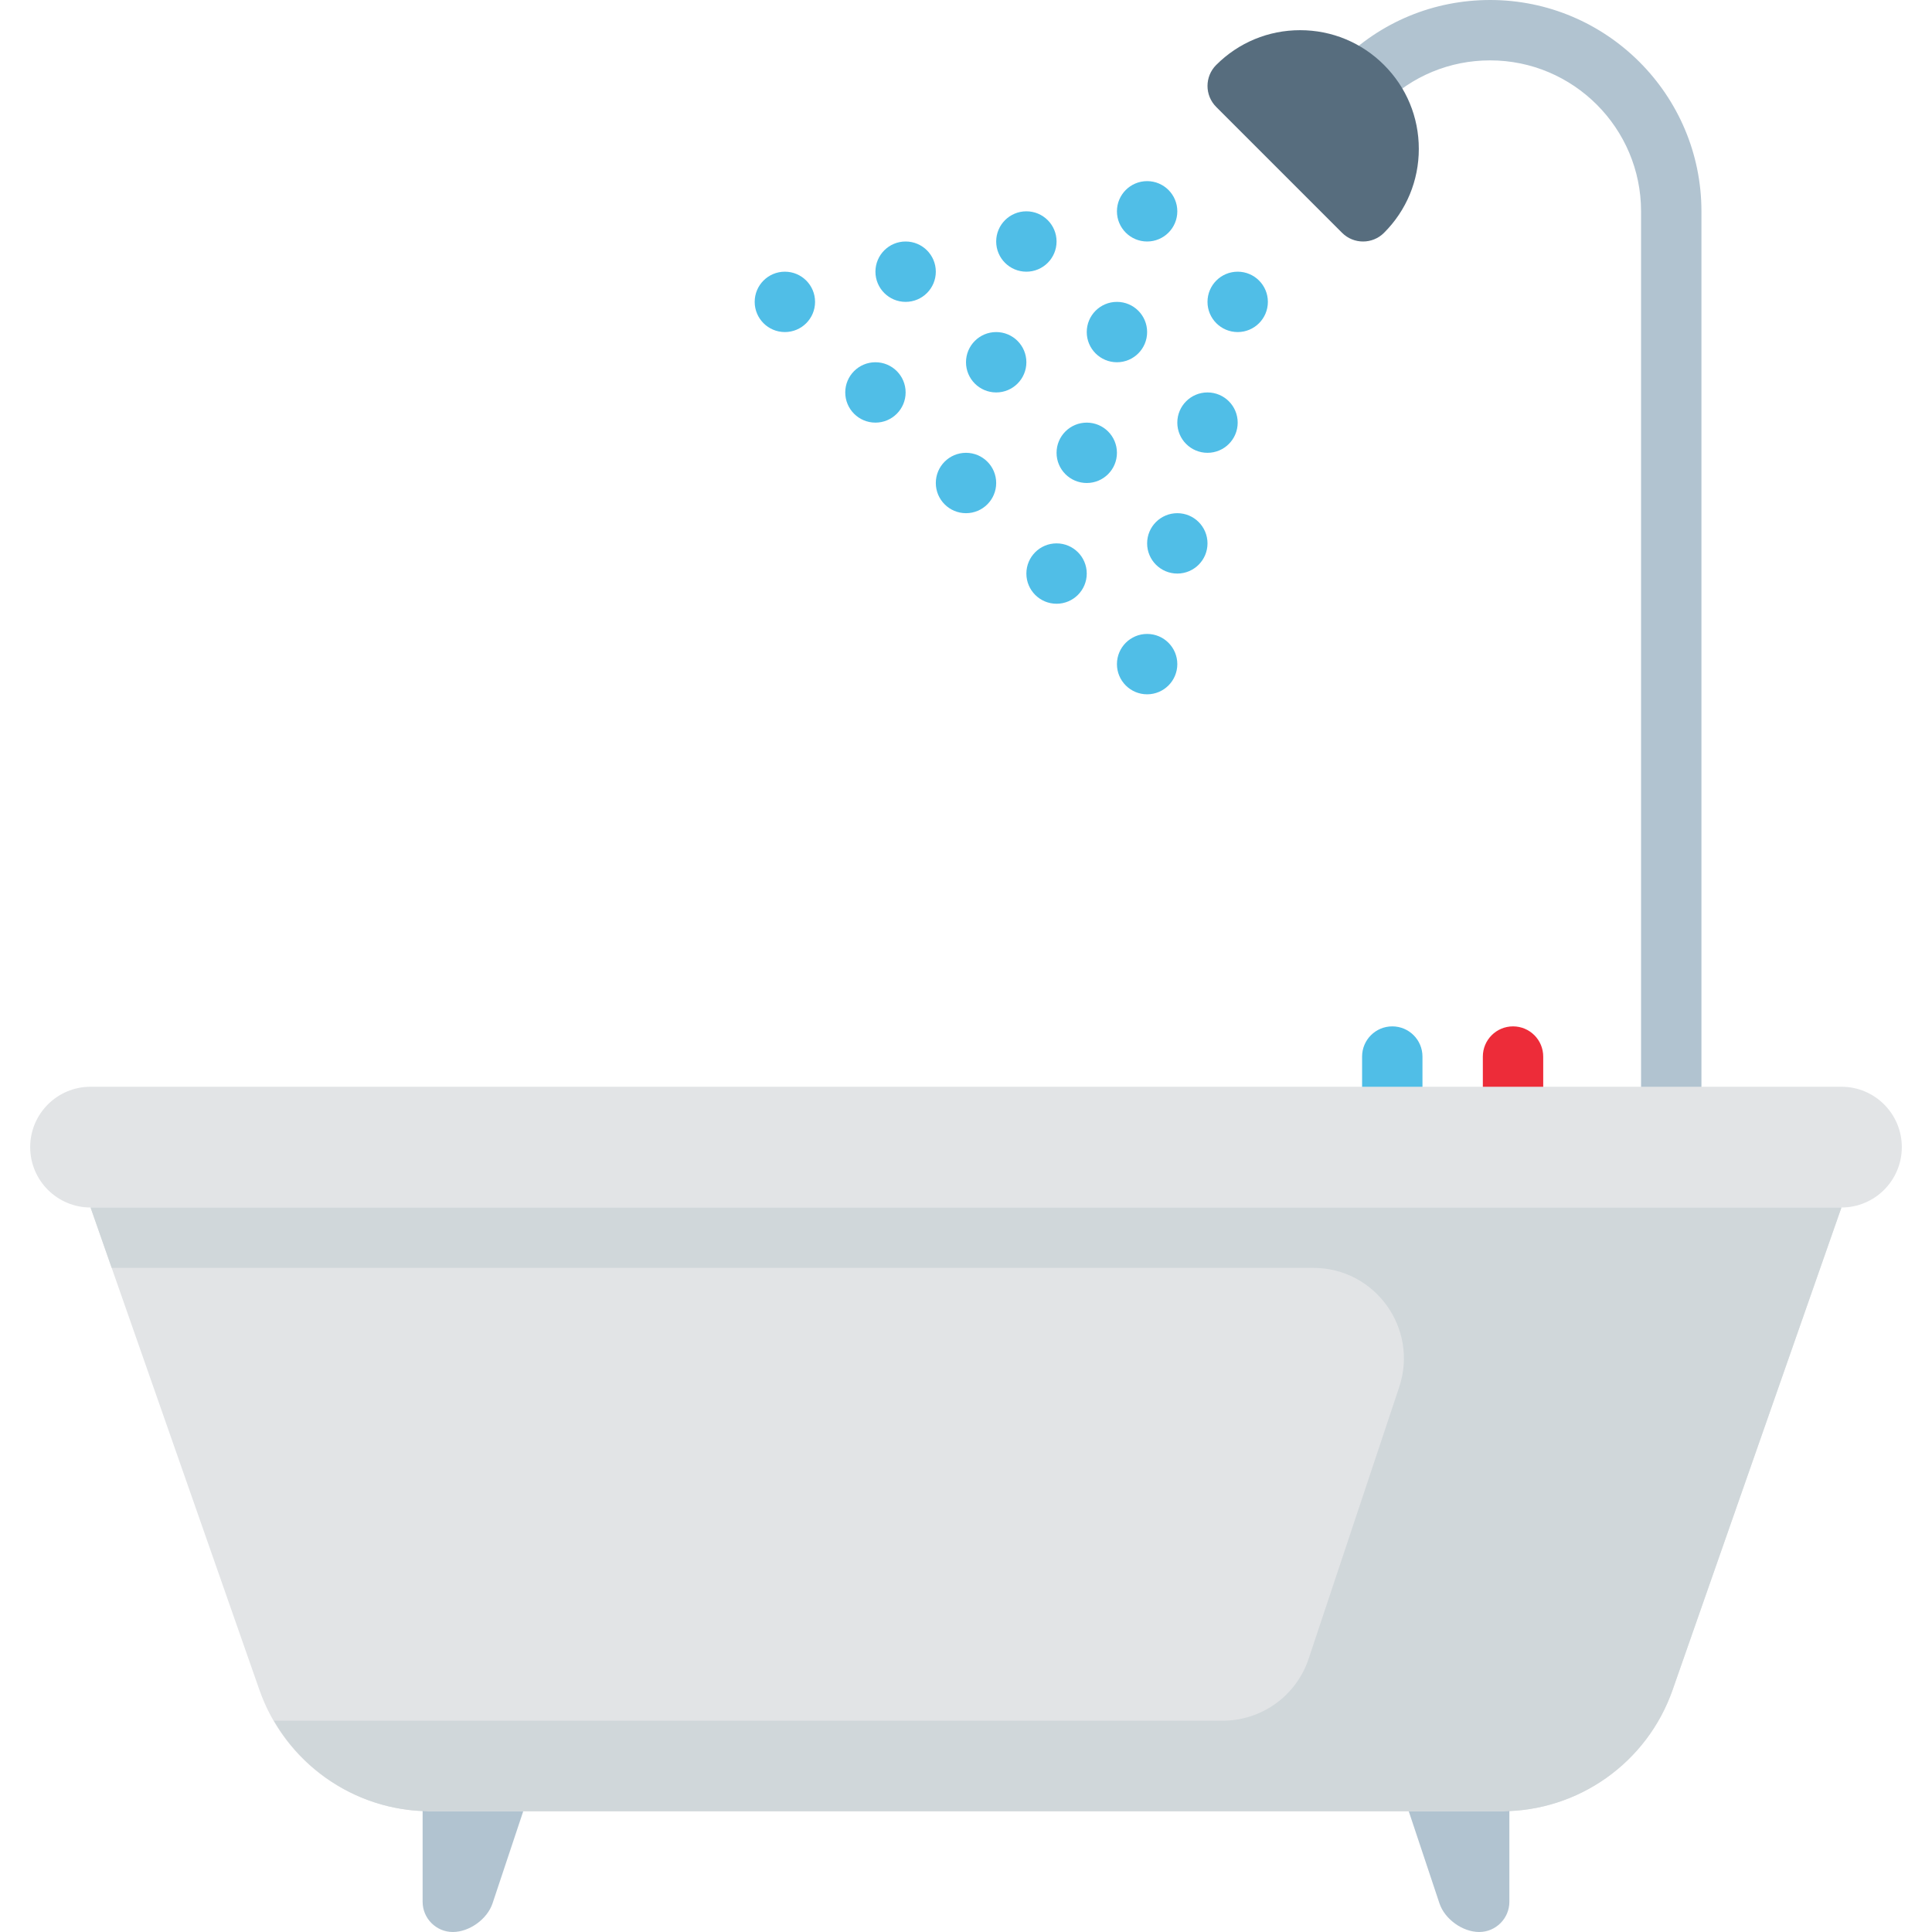 <?xml version="1.0" encoding="iso-8859-1"?>
<!-- Generator: Adobe Illustrator 18.0.0, SVG Export Plug-In . SVG Version: 6.00 Build 0)  -->
<!DOCTYPE svg PUBLIC "-//W3C//DTD SVG 1.1//EN" "http://www.w3.org/Graphics/SVG/1.1/DTD/svg11.dtd">
<svg version="1.1" id="Capa_1" xmlns="http://www.w3.org/2000/svg" xmlns:xlink="http://www.w3.org/1999/xlink" x="0px" y="0px"
	 viewBox="0 0 512 512" style="enable-background:new 0 0 512 512;" xml:space="preserve">
<g>
	<g>
		<path style="fill:#ED2C39;" d="M400.969,296c-4.422,0-8-3.582-8-8v-8c0-4.418,3.578-8,8-8s8,3.582,8,8v8
			C408.969,292.418,405.391,296,400.969,296z"/>
	</g>
	<g>
		<path style="fill:#50BEE7;" d="M368.969,296c-4.422,0-8-3.582-8-8v-8c0-4.418,3.578-8,8-8s8,3.582,8,8v8
			C376.969,292.418,373.391,296,368.969,296z"/>
	</g>
	<g>
		<g>
			<path style="fill:#B1C3D0;" d="M442.898,296c-4.422,0-8-3.578-8-8V56c0-22.054-17.946-40-40-40
				c-10.68,0-20.718,4.156-28.274,11.703c-3.125,3.125-8.187,3.125-11.312,0c-3.126-3.125-3.126-8.195,0-11.313
				C365.89,5.82,379.953,0,394.898,0c30.875,0,56,25.125,56,56v232C450.898,292.422,447.32,296,442.898,296z"/>
		</g>
	</g>
	<g>
		<path style="fill:#E2E4E6;" d="M397.945,480h-283.89c-20.398,0-38.567-12.891-45.306-32.143L24,320h464l-44.75,127.857
			C436.512,467.109,418.342,480,397.945,480z"/>
	</g>
	<g>
		<path style="fill:#B1C3D0;" d="M397.945,480h-24.612l8.137,24.41c1.391,4.174,6.13,7.59,10.53,7.59s8-3.6,8-8v-24.162
			C399.31,479.868,398.641,480,397.945,480z"/>
	</g>
	<g>
		<path style="fill:#B1C3D0;" d="M114.055,480c-0.696,0-1.365-0.132-2.055-0.162V504c0,4.4,3.6,8,8,8s9.138-3.416,10.529-7.59
			l8.137-24.41H114.055z"/>
	</g>
	<g>
		<path style="fill:#E2E4E6;" d="M488,320H24c-8.837,0-16-7.163-16-16l0,0c0-8.837,7.163-16,16-16h464c8.837,0,16,7.163,16,16l0,0
			C504,312.837,496.837,320,488,320z"/>
	</g>
	<path style="fill:#576D7E;" d="M366.784,17.216C360.848,11.275,352.953,8,344.544,8c-8.402,0-16.296,3.272-22.24,9.216
		c-3.072,3.072-3.072,8.048,0,11.12l33.36,33.36c1.536,1.536,3.548,2.304,5.56,2.304c2.012,0,4.024-0.768,5.56-2.304
		c5.944-5.94,9.216-13.839,9.216-22.24S372.728,23.156,366.784,17.216z"/>
	<g>
		<path style="fill:#D0D7DA;" d="M397.945,480c20.398,0,38.567-12.891,45.306-32.143L488,320H24l5.6,16h318.435
			c16.382,0,27.949,16.049,22.769,31.59l-24,72c-3.267,9.8-12.438,16.41-22.769,16.41H72.588c8.466,14.625,24.124,24,41.467,24
			h219.278H397.945z"/>
	</g>
	<circle style="fill:#50BEE7;" cx="328" cy="80" r="8"/>
	<circle style="fill:#50BEE7;" cx="320" cy="112" r="8"/>
	<circle style="fill:#50BEE7;" cx="296" cy="88" r="8"/>
	<circle style="fill:#50BEE7;" cx="272" cy="64" r="8"/>
	<circle style="fill:#50BEE7;" cx="280" cy="152" r="8"/>
	<circle style="fill:#50BEE7;" cx="304" cy="176" r="8"/>
	<circle style="fill:#50BEE7;" cx="256" cy="128" r="8"/>
	<circle style="fill:#50BEE7;" cx="232" cy="104" r="8"/>
	<circle style="fill:#50BEE7;" cx="208" cy="80" r="8"/>
	<circle style="fill:#50BEE7;" cx="304" cy="56" r="8"/>
	<circle style="fill:#50BEE7;" cx="288" cy="120" r="8"/>
	<circle style="fill:#50BEE7;" cx="312" cy="144" r="8"/>
	<circle style="fill:#50BEE7;" cx="240" cy="72" r="8"/>
	<circle style="fill:#50BEE7;" cx="264" cy="96" r="8"/>
</g>
<g>
</g>
<g>
</g>
<g>
</g>
<g>
</g>
<g>
</g>
<g>
</g>
<g>
</g>
<g>
</g>
<g>
</g>
<g>
</g>
<g>
</g>
<g>
</g>
<g>
</g>
<g>
</g>
<g>
</g>
</svg>
